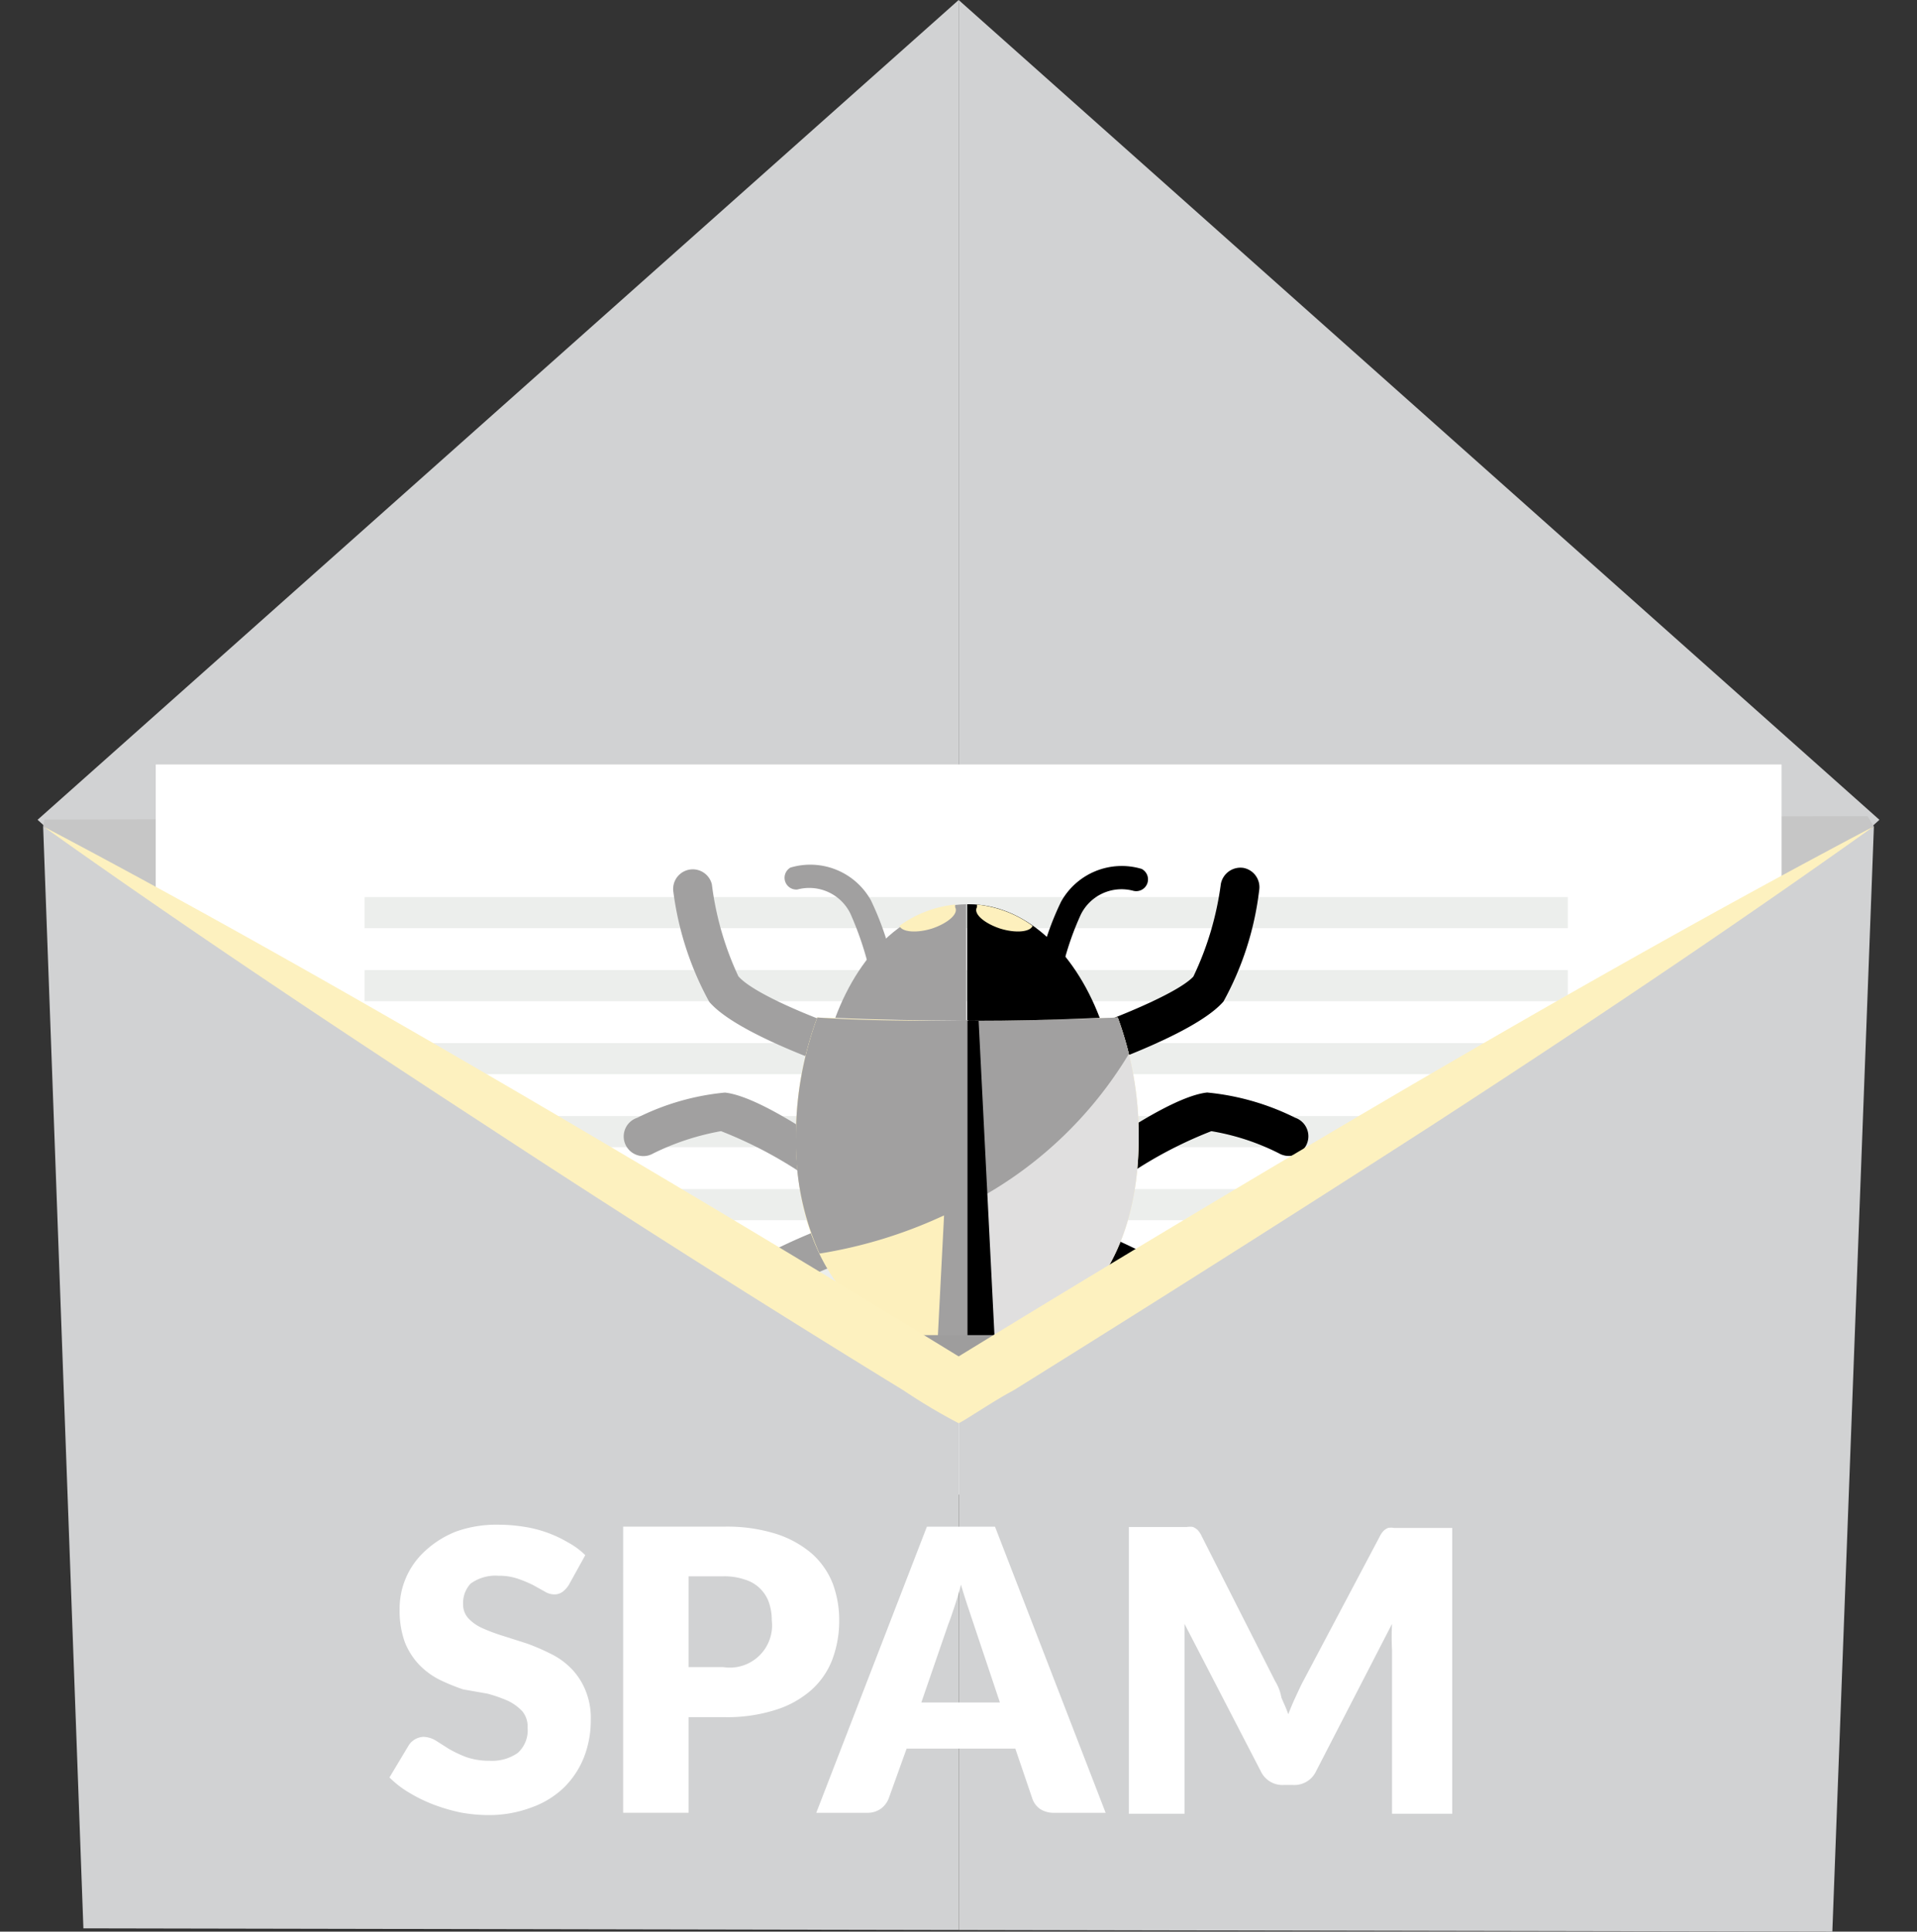 <svg xmlns="http://www.w3.org/2000/svg" xmlns:xlink="http://www.w3.org/1999/xlink" width="135" height="136" viewBox="0 0 135 136">
  <rect x="0" y="0" width="135" height="136" fill="#333333" stroke="none"/>
  <defs>
    <clipPath id="clip-path">
      <rect id="Rectángulo_85352" data-name="Rectángulo 85352" width="135" height="136" transform="translate(-1406 -8497)" fill="#fff"/>
    </clipPath>
  </defs>
  <g id="Enmascarar_grupo_146" data-name="Enmascarar grupo 146" transform="translate(1406 8497)" clip-path="url(#clip-path)">
    <g id="_6Recurso_6" data-name="6Recurso 6" transform="translate(-1403.354 -8497)">
      <g id="Capa_2" data-name="Capa 2">
        <g id="Layer_1" data-name="Layer 1">
          <path id="Trazado_199574" data-name="Trazado 199574" d="M128.969,58.388l.738-.668L64.865,0V98.127Z" fill="#d1d2d3"/>
          <path id="Trazado_199575" data-name="Trazado 199575" d="M64.865,0h0L0,57.719l.738.668,64.127,39.74Z" fill="#d1d2d3"/>
          <path id="Trazado_199576" data-name="Trazado 199576" d="M.484,57.7l-.092.484L64.865,98.127l64.45-39.947-.438-.715Z" fill="#c6c6c6"/>
          <rect id="Rectángulo_85382" data-name="Rectángulo 85382" width="114.494" height="51.403" transform="translate(8.321 53.824)" fill="#fff"/>
          <rect id="Rectángulo_85383" data-name="Rectángulo 85383" width="84.735" height="2.19" transform="translate(23.028 63.159)" fill="#eceeec"/>
          <rect id="Rectángulo_85384" data-name="Rectángulo 85384" width="84.735" height="2.19" transform="translate(23.028 68.3)" fill="#eceeec"/>
          <rect id="Rectángulo_85385" data-name="Rectángulo 85385" width="84.735" height="2.19" transform="translate(23.028 73.44)" fill="#eceeec"/>
          <rect id="Rectángulo_85386" data-name="Rectángulo 85386" width="84.735" height="2.19" transform="translate(23.028 78.58)" fill="#eceeec"/>
          <rect id="Rectángulo_85387" data-name="Rectángulo 85387" width="84.735" height="2.19" transform="translate(23.028 83.721)" fill="#eceeec"/>
          <rect id="Rectángulo_85388" data-name="Rectángulo 85388" width="84.735" height="2.19" transform="translate(23.028 88.861)" fill="#eceeec"/>
          <path id="Trazado_199577" data-name="Trazado 199577" d="M59.241,68.415a.83.83,0,0,1-.784-.622,22.8,22.8,0,0,0-1.222-3.481A3.227,3.227,0,0,0,53.5,62.629a.83.83,0,0,1-.484-1.544,4.887,4.887,0,0,1,5.671,2.305,21.092,21.092,0,0,1,1.429,3.965.807.807,0,0,1-.576.991Z" fill="#a1a0a0"/>
          <path id="Trazado_199578" data-name="Trazado 199578" d="M71.458,76.068a1.383,1.383,0,0,1-.415-2.7c3.319-1.037,9.082-3.25,10.35-4.61a21.6,21.6,0,0,0,1.936-6.523,1.406,1.406,0,0,1,1.59-1.129A1.383,1.383,0,0,1,86.026,62.7a21.437,21.437,0,0,1-2.513,7.814c-2.121,2.443-10.027,5.025-11.525,5.532a1.176,1.176,0,0,1-.53.023Z"/>
          <path id="Trazado_199579" data-name="Trazado 199579" d="M59.241,76.068a1.314,1.314,0,0,1-.415,0c-1.544-.507-9.451-3.089-11.525-5.532a21.967,21.967,0,0,1-2.536-7.814,1.383,1.383,0,0,1,2.72-.461,21.6,21.6,0,0,0,1.867,6.477c1.268,1.452,7.031,3.665,10.35,4.61a1.383,1.383,0,0,1-.461,2.72Z" fill="#a1a0a0"/>
          <path id="Trazado_199580" data-name="Trazado 199580" d="M73.763,84.643a1.337,1.337,0,0,1-1.083-.53,1.383,1.383,0,0,1,.254-1.936c1.106-.83,6.685-4.956,9.428-5.256a17.611,17.611,0,0,1,6.2,1.775,1.383,1.383,0,1,1-1.129,2.513,16.527,16.527,0,0,0-4.772-1.567,29.62,29.62,0,0,0-8.068,4.725A1.383,1.383,0,0,1,73.763,84.643Z"/>
          <path id="Trazado_199581" data-name="Trazado 199581" d="M57.028,84.643a1.383,1.383,0,0,1-.83-.277,29.966,29.966,0,0,0-8.068-4.725,17.818,17.818,0,0,0-4.772,1.567A1.383,1.383,0,1,1,42.229,78.7a17.472,17.472,0,0,1,6.178-1.775c2.743.3,8.321,4.426,9.428,5.256a1.383,1.383,0,0,1,.254,1.936,1.337,1.337,0,0,1-1.06.53Z" fill="#a1a0a0"/>
          <path id="Trazado_199582" data-name="Trazado 199582" d="M80.678,99.119h-.231a1.337,1.337,0,0,1-1.129-1.567,14.683,14.683,0,0,0,.161-4.933c-.692-1.129-5.048-3.181-8.69-4.4a1.383,1.383,0,1,1,.876-2.6c1.429.484,8.621,3.02,10.165,5.6a13.254,13.254,0,0,1,.184,6.777A1.383,1.383,0,0,1,80.678,99.119Z"/>
          <path id="Trazado_199583" data-name="Trazado 199583" d="M48.729,99.119a1.383,1.383,0,0,1-1.337-1.153,13.254,13.254,0,0,1,.184-6.777c1.544-2.582,8.736-5.117,10.165-5.6a1.383,1.383,0,0,1,.876,2.6c-3.642,1.222-8.022,3.273-8.69,4.4a14.683,14.683,0,0,0,.161,4.933A1.337,1.337,0,0,1,48.96,99.1Z" fill="#a1a0a0"/>
          <path id="Trazado_199584" data-name="Trazado 199584" d="M54.907,71.642a24.111,24.111,0,0,0-1.5,8.46c0,9.7,5.417,14.822,12.079,14.822V71.873C61.868,71.873,58.342,71.78,54.907,71.642Z" fill="#fdf0bd"/>
          <path id="Trazado_199585" data-name="Trazado 199585" d="M76.068,71.642c-3.435.138-6.915.231-10.58.231V94.923c6.662,0,12.056-5.117,12.056-14.822a24.111,24.111,0,0,0-1.475-8.46Z" fill="#fdf1bf"/>
          <path id="Trazado_199586" data-name="Trazado 199586" d="M54.907,71.642a24.111,24.111,0,0,0-1.5,8.46c0,9.7,5.417,14.822,12.079,14.822V71.873C61.868,71.873,58.342,71.78,54.907,71.642Z" fill="#fdf0bd"/>
          <path id="Trazado_199587" data-name="Trazado 199587" d="M76.068,71.642c-3.435.138-6.915.231-10.58.231V94.923c6.662,0,12.056-5.117,12.056-14.822a24.111,24.111,0,0,0-1.475-8.46Z" fill="#e0dfdf"/>
          <path id="Trazado_199588" data-name="Trazado 199588" d="M76.852,74.2a25.63,25.63,0,0,0-.784-2.559c-3.435.138-6.915.231-10.58.231s-7.146,0-10.58-.231a24.111,24.111,0,0,0-1.5,8.46,18.948,18.948,0,0,0,1.66,8.16,33.124,33.124,0,0,0,8.575-2.6A28.26,28.26,0,0,0,76.852,74.2Z" fill="#a1a0a0"/>
          <path id="Trazado_199589" data-name="Trazado 199589" d="M56.175,71.665c3,.138,6.062.184,9.22.207V63.666C61.407,63.736,57.973,66.847,56.175,71.665Z" fill="#a1a0a0"/>
          <path id="Trazado_199590" data-name="Trazado 199590" d="M74.8,71.665c-1.821-4.772-5.3-8-9.22-8h-.115v8.206h.115C68.668,71.873,71.78,71.8,74.8,71.665Z"/>
          <path id="Trazado_199591" data-name="Trazado 199591" d="M64.542,71.873,63.367,94.716a9.427,9.427,0,0,0,1.383.161h.784V71.826Z" fill="#a1a0a0"/>
          <path id="Trazado_199592" data-name="Trazado 199592" d="M67.424,94.762,66.271,71.873h-.784V94.923h.784Z"/>
          <path id="Trazado_199593" data-name="Trazado 199593" d="M71.458,68.415h-.231a.807.807,0,0,1-.576-.991,20.377,20.377,0,0,1,1.429-3.942,4.887,4.887,0,0,1,5.671-2.305.83.83,0,0,1-.576,1.544A3.2,3.2,0,0,0,73.463,64.4a20.539,20.539,0,0,0-1.222,3.481.83.83,0,0,1-.784.53Z"/>
          <path id="Trazado_199594" data-name="Trazado 199594" d="M67.769,65.372c1.106.346,2.121.254,2.305-.184a8.045,8.045,0,0,0-3.919-1.5s0,.115,0,.184C65.879,64.335,66.663,65,67.769,65.372Z" fill="#fdf0bd"/>
          <path id="Trazado_199595" data-name="Trazado 199595" d="M63,65.372c-1.106.346-2.121.254-2.305-.184a8.045,8.045,0,0,1,3.919-1.5.691.691,0,0,1,0,.184C64.888,64.335,64.1,65,63,65.372Z" fill="#fdf0bd"/>
          <rect id="Rectángulo_85389" data-name="Rectángulo 85389" width="84.735" height="2.19" transform="translate(23.028 94.001)" fill="#9e9d9d"/>
          <path id="Trazado_199596" data-name="Trazado 199596" d="M128.969,58.388l-64.1,39.74v37.757l61.523.115,2.927-77.82Z" fill="#d1d2d3"/>
          <path id="Trazado_199597" data-name="Trazado 199597" d="M.738,58.388.392,58.18l2.835,77.589,61.638.115V98.127Z" fill="#d1d2d3"/>
          <path id="Trazado_199598" data-name="Trazado 199598" d="M129.315,58.18c-11.272,5.947-22.29,12.217-33.216,18.6Q80.378,86,64.865,95.5,49.375,86,33.608,76.782C22.682,70.4,11.664,64.127.392,58.18c10.235,7.284,20.746,14.268,31.257,21.115Q46.1,88.769,60.993,97.9a41.17,41.17,0,0,0,3.873,2.305c.507-.231,2.443-1.567,3.849-2.305q14.8-9.22,29.367-18.6C108.639,72.449,119.1,65.464,129.315,58.18Z" fill="#fdf1bf"/>
          <path id="Trazado_199599" data-name="Trazado 199599" d="M37.412,111.589a1.844,1.844,0,0,1-.438.484.968.968,0,0,1-.6.184,1.314,1.314,0,0,1-.668-.207l-.83-.461a9.223,9.223,0,0,0-1.06-.438,4.1,4.1,0,0,0-1.36-.207,2.974,2.974,0,0,0-1.959.553,2.005,2.005,0,0,0-.53,1.452,1.429,1.429,0,0,0,.392,1.014,3.02,3.02,0,0,0,1.014.692,12.54,12.54,0,0,0,1.429.53l1.66.53a15.005,15.005,0,0,1,1.66.715,5.21,5.21,0,0,1,1.429,1.014,4.748,4.748,0,0,1,1.014,1.521,5.094,5.094,0,0,1,.392,2.144,7.1,7.1,0,0,1-.484,2.628,6.2,6.2,0,0,1-1.406,2.121,6.385,6.385,0,0,1-2.305,1.406,8.46,8.46,0,0,1-3.066.53,10.974,10.974,0,0,1-1.913-.184,12.771,12.771,0,0,1-1.89-.553,10.626,10.626,0,0,1-1.706-.83,6.915,6.915,0,0,1-1.406-1.083l1.383-2.305a1.314,1.314,0,0,1,1.014-.553,1.8,1.8,0,0,1,.853.254l.945.6a8.668,8.668,0,0,0,1.222.576,4.979,4.979,0,0,0,1.637.254,3.158,3.158,0,0,0,1.982-.553,2.144,2.144,0,0,0,.692-1.775,1.683,1.683,0,0,0-.369-1.153,3.388,3.388,0,0,0-1.014-.738,9.658,9.658,0,0,0-1.452-.507l-1.706-.3a14.335,14.335,0,0,1-1.637-.668,5.417,5.417,0,0,1-1.429-1.037,4.979,4.979,0,0,1-1.037-1.614,6.5,6.5,0,0,1-.369-2.305,5.486,5.486,0,0,1,1.8-4.126,6.915,6.915,0,0,1,2.167-1.36,8.344,8.344,0,0,1,2.951-.484,11.525,11.525,0,0,1,1.8.138,8.644,8.644,0,0,1,3.135,1.106,5.394,5.394,0,0,1,1.222.9Z" fill="#fff"/>
          <path id="Trazado_199600" data-name="Trazado 199600" d="M45.848,120.9v6.731h-4.61V107.486h7.1a11.525,11.525,0,0,1,3.665.507,7.261,7.261,0,0,1,2.513,1.383,5.532,5.532,0,0,1,1.475,2.1,7.353,7.353,0,0,1,.461,2.6,7.745,7.745,0,0,1-.484,2.766,5.509,5.509,0,0,1-1.475,2.144,6.915,6.915,0,0,1-2.536,1.406,11.249,11.249,0,0,1-3.619.507Zm0-3.527h2.42a2.974,2.974,0,0,0,3.435-3.3,3.757,3.757,0,0,0-.207-1.268,2.559,2.559,0,0,0-1.683-1.59,4.449,4.449,0,0,0-1.544-.231h-2.42Z" fill="#fff"/>
          <path id="Trazado_199601" data-name="Trazado 199601" d="M75.215,127.633H71.6a1.752,1.752,0,0,1-1.014-.277,1.475,1.475,0,0,1-.53-.715l-1.2-3.527H61.2l-1.268,3.527a1.636,1.636,0,0,1-.53.692,1.59,1.59,0,0,1-.991.3H54.838l7.791-20.146h4.795Zm-12.978-7.768h5.532l-1.844-5.509-.415-1.245c-.161-.484-.323-.991-.484-1.544-.138.576-.3,1.083-.461,1.567s-.3.9-.438,1.245Z" fill="#fff"/>
          <path id="Trazado_199602" data-name="Trazado 199602" d="M87.593,119.519c.161.392.346.761.484,1.176.161-.415.323-.807.507-1.2s.346-.761.53-1.106L94.508,108.2a1.614,1.614,0,0,1,.277-.415.968.968,0,0,1,.323-.207,1.107,1.107,0,0,1,.415,0h4.1V127.7H95.384V116.176a17.609,17.609,0,0,1,0-1.844l-5.348,10.373a1.683,1.683,0,0,1-1.637.968h-.622a1.683,1.683,0,0,1-1.637-.968L80.77,114.332V127.7H76.852V107.509h4.1a1.314,1.314,0,0,1,.415,0,1.268,1.268,0,0,1,.323.207,1.613,1.613,0,0,1,.277.415l5.186,10.235A3.263,3.263,0,0,1,87.593,119.519Z" fill="#fff"/>
        </g>
      </g>
    </g>
  </g>
</svg>
